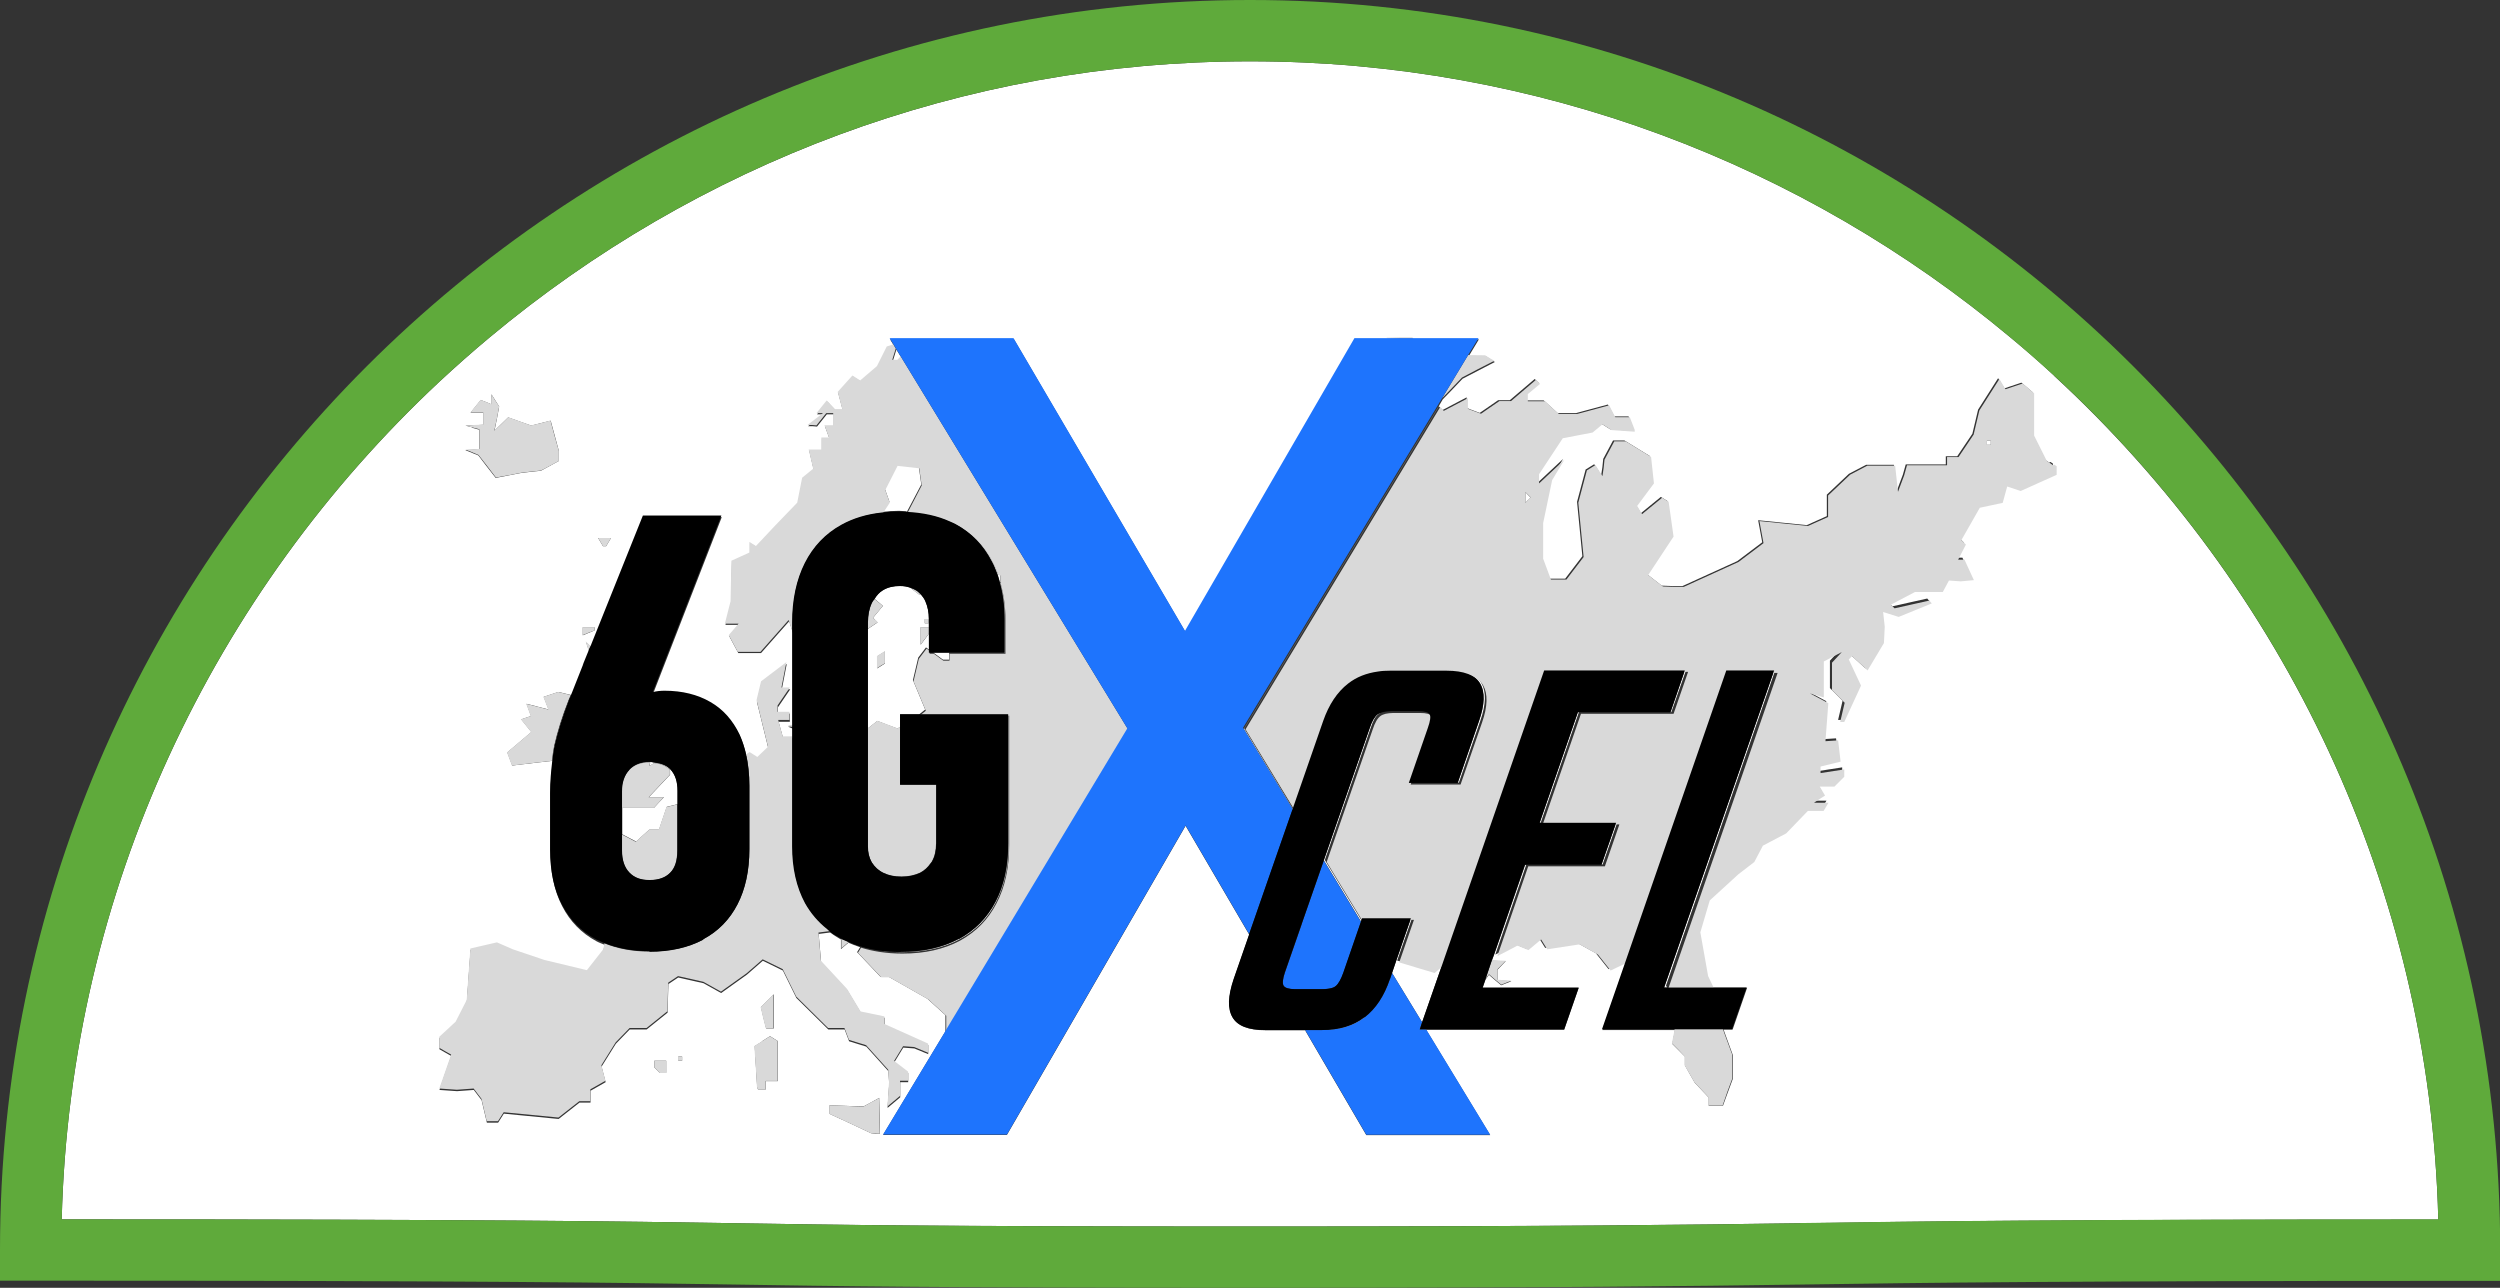 <?xml version="1.0" encoding="UTF-8"?>
<svg xmlns="http://www.w3.org/2000/svg" id="Layer_1" data-name="Layer 1" viewBox="0 0 122.3 63">
  <rect x="0" y="0" width="122.3" height="63" fill="#333333" stroke="none"/>
  <defs>
    <style>
      .cls-1 {
        fill: #fff;
      }

      .cls-2 {
        fill: #d9d9d9;
      }

      .cls-3 {
        fill: #1e74fd;
      }

      .cls-4 {
        fill: #5faa3b;
      }
    </style>
  </defs>
  <polygon class="cls-1" points="77.9 32.8 82.42 32.8 81.72 34.84 81.76 34.84 82.48 32.79 75.59 32.79 75.59 32.8 76.79 32.8 77.9 32.8"></polygon>
  <polygon class="cls-1" points="75.32 40.25 79.06 40.25 78.35 42.29 78.4 42.29 79.11 40.25 75.37 40.25 77.24 34.84 77.19 34.84 75.32 40.25"></polygon>
  <polygon class="cls-1" points="81.41 48.31 81.51 48.31 81.56 48.31 81.5 48.22 86.84 32.8 86.79 32.8 81.44 48.22 81.41 48.31"></polygon>
  <polygon class="cls-1" points="97.19 21.76 97.39 21.76 97.39 21.66 97.39 21.56 97.19 21.56 97.19 21.76"></polygon>
  <polygon class="cls-1" points="74.62 24.07 74.62 24.6 74.75 24.47 74.88 24.34 74.75 24.21 74.62 24.07"></polygon>
  <path class="cls-1" d="M67.01,35.6l-2.25,6.48,1.82,3,.02-.06-1.79-2.95,2.25-6.48c.11-.34,.24-.56,.38-.66,.06-.05,.15-.08,.25-.11-.12,.03-.23,.07-.3,.12-.14,.11-.27,.32-.38,.66Z"></path>
  <polygon class="cls-1" points="68.3 47 68.1 47.59 68.1 47.6 69.57 50.01 70.58 47.11 70.59 47.08 70.34 47.29 70.08 47.51 69.21 47.25 68.35 46.99 69.08 44.9 66.68 44.9 66.68 44.91 69.03 44.91 68.3 47"></polygon>
  <path class="cls-1" d="M44.35,25.03h.03v-.02l.69-1.31-.06-.42-.06-.42-.53-.06-.53-.06-.3,.59-.3,.59,.11,.31,.11,.31-.3,.46-.03,.04c.26-.03,.52-.05,.8-.05,.12,0,.24,.02,.35,.02Z"></path>
  <path class="cls-1" d="M48.52,27.45c.11,.2,.19,.42,.28,.64,.04,.12,.07,.25,.11,.37,.15,.55,.24,1.16,.24,1.83v1.63h-3.49l.06,.05,.41,.3h.3v-.34h2.74v-1.63c0-.66-.09-1.27-.24-1.83h.02v-.37h-.12c-.08-.22-.17-.44-.28-.64-.41-.79-.99-1.4-1.76-1.82-.1-.05-.2-.09-.31-.14,.09,.04,.19,.08,.28,.13,.77,.42,1.35,1.02,1.76,1.82Z"></path>
  <path class="cls-1" d="M45.42,31.03l-.26,.35-.06,.08-.06,.08v-.86h.4v-.39c0-.34-.06-.63-.17-.88-.06-.13-.13-.23-.22-.33h-.09l-.34-.26-.09-.07c.09,.02,.18,.06,.26,.11,.1,.06,.18,.14,.26,.22h0c-.07-.09-.16-.17-.27-.23-.08-.05-.17-.07-.26-.11-.15-.05-.32-.08-.49-.08-.32,0-.6,.07-.84,.21-.17,.1-.3,.25-.41,.42h0l.41,.35-.24,.29-.24,.29,.11,.12h0l.11,.11-.48,.32v4.87l.47-.37,.49,.19h0l.49,.18,.13-.07v2.84h1.77v2.89c0,.34-.07,.63-.2,.87-.02,.03-.05,.06-.07,.09,.02-.03,.05-.06,.07-.1,.14-.24,.2-.53,.2-.87v-2.89h-1.77v-3.45h.93l.3-.24-.3-.72-.3-.72,.13-.55,.13-.55,.19-.25,.19-.25,.15,.11v-.8l-.02,.04Zm-.18-.64v-.1h.19v.2h-.19v-.1Zm-1.95,1.77v.3l-.19,.12-.19,.12v-.59l.19-.12,.19-.12v.3Z"></path>
  <path class="cls-1" d="M48.71,44.11c-.41,.79-1.01,1.4-1.79,1.83h-.02c-.79,.42-1.72,.63-2.81,.63-.37,0-.72-.03-1.06-.07,.35,.05,.71,.08,1.1,.08,1.09,0,2.03-.21,2.81-.63,.79-.42,1.38-1.02,1.79-1.83,.41-.8,.62-1.74,.62-2.85v-6.32h-.02v6.31c0,1.11-.2,2.06-.62,2.85Z"></path>
  <path class="cls-1" d="M70.77,32.8c.85,0,1.39,.21,1.64,.63,.25,.42,.23,1.03-.05,1.83l-1.04,3.02h.05l1.05-3.03c.28-.8,.29-1.41,.05-1.83-.24-.42-.79-.63-1.64-.63h-2.76c-.22,0-.43,.02-.63,.05,.19-.02,.38-.04,.58-.04h2.76Z"></path>
  <path class="cls-1" d="M64.68,48.39c.14,0,.25,0,.35-.03,.14-.02,.25-.07,.32-.13-.08,.07-.19,.11-.32,.13-.11,.02-.21,.03-.35,.03Z"></path>
  <polygon class="cls-1" points="69.46 50.35 69.54 50.1 69.45 50.35 69.46 50.35"></polygon>
  <path class="cls-1" d="M100.5,18.39c-.7-.65-1.42-1.28-2.16-1.89-10.09-8.42-23.06-13.5-37.19-13.5s-27.1,5.08-37.19,13.5c-.84,.7-1.66,1.43-2.46,2.17C10.47,28.98,3.43,43.5,3.02,59.65c21.41,0,27.28,.1,32.97,.19,5.01,.08,9.75,.16,25.16,.16s21.2-.08,26.92-.16c6.03-.09,12.25-.18,31.21-.18-.41-16.3-7.58-30.94-18.78-41.26ZM29.89,26.32l-.12,.2-.12,.2h-.15l-.12-.2-.12-.2h.63Zm-.8,4.36v.16l-.29,.12-.29,.12v-.39h.58Zm-1.96,5.8c-.05,.23-.08,.49-.11,.74l-.87,.1-1.09,.13-.12-.32-.12-.32,.59-.5,.59-.5-.25-.31-.25-.31,.24-.08,.24-.08-.11-.3-.11-.3,.54,.14,.54,.14-.12-.31-.12-.31,.36-.12,.36-.12,.49,.12,.14,.03c-.03,.08-.06,.17-.1,.24h0c-.32,.82-.56,1.57-.71,2.24Zm-4.02-15.57l-.34-.09,.44-.02,.44-.02v-.59h-.63l.25-.31,.25-.31,.26,.1,.26,.11v-.49l.19,.3,.19,.3-.11,.59-.12,.59,.33-.32,.34-.33,.56,.2,.57,.2,.47-.12,.48-.12,.2,.74,.2,.74v.49l-.44,.24-.44,.24-.49,.05-.49,.06-.62,.12-.61,.12-.43-.55-.42-.55-.32-.13-.32-.13,.34-.02,.34-.02v-.96l-.34-.09Zm8.9,31.31v-.33h.58v.59h-.32l-.13-.13-.13-.13Zm1.17-.33v-.2h.19v.2h-.19Zm4.11-.96l.38-.24,.19,.12,.19,.12v1.96h-.58v.4h-.39l-.02-.05-.02-.05-.06-1-.06-1.01,.38-.24Zm-.07-1.65l.32-.32,.32-.32v1.67h-.38l-.13-.51-.12-.51Zm3.36,5.21v-.42l.83,.03,.83,.03,.39-.21,.38-.21,.02,.88,.02,.87h-.22l-.21-.02-1.02-.48-1.02-.47Zm59.93-31.36l-.85,.38-.91,.41-.33-.11-.33-.11-.11,.4-.11,.4-.56,.12-.56,.12-.45,.79-.45,.79,.11,.11,.11,.11-.19,.37-.19,.37h.31l.23,.5,.23,.5-.32,.03-.32,.03-.29-.02-.29-.02-.15,.28-.15,.28h-1.36l-.59,.31-.59,.31,.09,.09,.09,.09,.85-.19,.85-.19,.06,.07,.06,.07-.81,.33-.81,.33-.38-.12-.38-.12,.04,.36,.04,.36-.02,.4-.02,.4-.4,.67-.4,.67-.38-.35-.38-.35-.08,.08-.08,.08,.3,.64,.3,.64-.41,.89-.41,.89h-.2l.11-.47,.11-.47-.31-.31-.31-.31v-1.34l.24-.26,.24-.26-.44,.23-.44,.23v1.76l-.34-.1-.34-.1,.45,.24,.45,.24-.07,.93-.07,.93,.31-.02,.31-.02,.06,.52,.06,.52-.49,.12-.49,.12v.32l.58-.09,.58-.09v.36l-.24,.24-.24,.24h-.72l.13,.22,.13,.22-.27,.17-.27,.18h.71l-.12,.2-.12,.2h-.77l-.53,.55-.53,.55-.57,.3-.57,.3-.21,.4-.21,.4-.39,.3-.39,.3-.7,.64-.7,.64-.23,.78-.23,.78,.19,1.07,.19,1.07,.32,.67h1.69l-.71,2.05h-.44l.06,.17,.39,1.07v1.17l-.24,.65-.24,.66h-.7v-.4l-.34-.36-.34-.36-.24-.42-.24-.43v-.43l-.31-.31-.31-.31,.09-.46,.04-.22h-3.55l1.18-3.4-.13,.06-.75,.36-.31-.39-.31-.39-.45-.25-.45-.25-.79,.12-.79,.12-.15-.24-.15-.24-.31,.26-.31,.26-.27-.11-.27-.11-.49,.26-.49,.25h0l1.51-4.38h-.05l-1.52,4.39-.11,.29h.06l.62,.02-.2,.21-.2,.21v.52l.34,.02,.34,.02-.25,.1-.25,.1-.3-.25-.3-.26-.13,.18-.04,.06-.14,.4h4.7l-.71,2.05h-6.75l3.13,5.15h-6.06l-2.99-5.12h.84c.85,0,1.54-.21,2.08-.63h-.02c-.54,.41-1.22,.62-2.08,.62h-2.76c-.84,0-1.37-.21-1.61-.63-.24-.42-.22-1.04,.06-1.87l.75-2.16v-.02l-3.11-5.32-8.74,15.12h-6.06l3.02-5.01,.03-.05v-.8l-.44-.4-.44-.4-.95-.54-.95-.54h-.4l-.57-.6-.57-.6,.11-.18,.04-.07s-.03,0-.05-.01c-.18-.06-.36-.13-.52-.2l-.09,.07-.28,.24v-.48h-.02c-.18-.11-.35-.21-.5-.33-.05-.04-.09-.09-.14-.13,.05,.04,.09,.09,.14,.13h-.03l-.54,.07,.06,.69,.06,.69,.64,.69,.64,.69,.33,.55,.33,.55,.58,.12,.58,.12v.37l1.07,.48,1.07,.48v.45l-.34-.14-.34-.14-.27-.02-.27-.02-.22,.36-.22,.36,.34,.26,.34,.26v.45h-.39v.74l-.31,.26-.31,.26,.04-.59,.04-.59-.02-.31-.02-.31-.54-.6-.54-.6-.42-.13-.42-.13-.11-.29-.11-.29h-.8l-.78-.77-.78-.77-.33-.67-.33-.67-.49-.24-.49-.24-.39,.34-.39,.34-.63,.45-.63,.45-.43-.24-.43-.24-.62-.14-.62-.14-.24,.16-.24,.16-.02,.7-.02,.7-.51,.41-.51,.41h-.83l-.34,.35-.34,.35-.35,.56-.35,.56,.1,.38,.1,.38-.37,.21-.37,.21v.58h-.54l-.51,.4-.51,.4-1.34-.13-1.34-.13-.14,.22-.14,.22h-.55l-.13-.55-.13-.55-.19-.25-.19-.25-.41,.03-.41,.03-.43-.03-.43-.03h0l.29-.83,.29-.83-.3-.17-.28-.16v-.54l.39-.36,.41-.38,.27-.53,.27-.53,.09-1.26,.09-1.26,.65-.15,.65-.15,.39,.17,.39,.17,.77,.26,.77,.26,1.04,.25,1.04,.25,.4-.51,.4-.51,.06-.29c-.14-.06-.29-.11-.41-.18-.72-.39-1.28-.96-1.66-1.7-.39-.74-.58-1.64-.58-2.7v-2.76c0-.58,.05-1.1,.11-1.59,.03-.26,.06-.51,.11-.73,.15-.68,.39-1.42,.71-2.25,.03-.07,.06-.16,.1-.24l.05-.12,.15-.38,.38-.96v-.06l.02-.02-.02,.07,.02-.07,.26-.64v-.03l-.14-.43,.15,.15,.09,.07-.1,.24,.1-.23,2.55-6.36h3.84l-3.36,8.64c.19-.05,.39-.07,.58-.07,.87,0,1.61,.19,2.24,.55,.62,.36,1.09,.89,1.43,1.59,.14,.3,.24,.63,.32,.98l.17-.11,.19,.12,.19,.12,.26-.25,.26-.25-.28-1.14-.28-1.14,.11-.46,.11-.46,.62-.47,.62-.47-.12,.62-.12,.62h.41l-.3,.44-.3,.44v.31h.58v.4h-.55l.11,.4,.11,.4h.49v-.46l-.25-.1,.25-.02v-4.55l-.19-.59-.69,.78-.69,.78h-1.11l-.22-.41-.22-.41,.24-.28,.24-.28h-.67l.14-.55,.14-.55,.02-.99,.02-.99,.44-.2,.44-.2v-.52l.16,.1,.16,.1,.47-.5,.47-.5,.54-.56,.54-.56,.12-.61,.12-.61,.27-.22,.27-.22-.11-.47-.11-.47h.62v-.59h.37l-.11-.3-.11-.3h.43v-.59h-.34l-.24,.3-.24,.3-.22-.02h-.22l.38-.29,.38-.29h-.32l.25-.31,.25-.31,.2,.21,.2,.21h.36l-.11-.42-.11-.42,.36-.4,.36-.4,.19,.12,.19,.12,.41-.35,.41-.35,.24-.48,.24-.48,.27-.09,.04-.02,.13,.21-.04,.13-.13,.42h.25l.16-.17-.24-.39-.13-.21-.18-.29h6.06l8.39,14.32,8.29-14.32h1.56l.02-.02,.62-.02h.62l.07,.04h3.18l-.5,.83h.83l.23,.15,.22,.13-.79,.41-.79,.41-.62,.65-.35,.36-.21,.36-9.52,15.76,2.42,3.98v-.03l-2.4-3.97,9.52-15.76,.06,.06,.12,.12,.59-.31,.59-.31v.52l.32,.12,.32,.12,.45-.31,.45-.31h.57l.61-.52,.61-.52,.1,.1,.1,.1-.3,.25-.3,.25v.35h.84l.34,.31,.34,.31h.9l.78-.21,.78-.21,.15,.29,.15,.29h.71l.12,.31,.12,.31v.09l-.57-.04-.57-.04-.22-.14-.22-.14-.24,.2-.24,.2-.73,.14-.73,.14-.58,.88-.58,.88v.45l.62-.58,.62-.58-.3,.5-.3,.5-.22,1.05-.22,1.05v1.74l.19,.51,.19,.51h.76l.42-.55,.42-.55-.13-1.33-.13-1.33,.21-.79,.21-.79,.21-.13,.21-.13,.17,.27,.17,.27,.03-.2,.03-.2,.02-.2,.02-.2,.24-.45,.24-.45h.56l.62,.38,.62,.38,.07,.65,.07,.65-.41,.55-.41,.55,.12,.2,.12,.2,.49-.4,.49-.4,.16,.1,.16,.1,.12,.85,.12,.85-.62,.94-.62,.94,.36,.28,.36,.28,.51,.02h.51l1.34-.61,1.34-.61,.61-.46,.61-.46-.1-.54-.1-.54,1.19,.12,1.19,.12,.49-.22,.49-.22v-1.05l.54-.51,.54-.51,.42-.22,.42-.22h1.36l.07,.64,.07,.64,.15-.4,.15-.4,.07-.25,.07-.25h1.96v-.4h.56l.37-.55,.37-.55,.14-.59,.14-.59,.49-.77,.49-.77,.15,.25,.15,.25,.42-.14,.42-.14,.28,.24,.28,.24v2.07l.31,.62,.31,.62,.18,.12,.06-.03,.12,.08v.42Z"></path>
  <path class="cls-1" d="M31.76,37.3h.05l-.03,.17,.19-.12,.03-.02c.32,.03,.59,.13,.78,.34v.23l-.52,.55-.52,.55h.74l-.24,.25h0l-.24,.26h-1.56v1.3l.13,.07,.55,.29,.32-.29,.32-.29h.48l.19-.56,.19-.56,.53-.13v-.65c0-.45-.11-.79-.35-1.05-.19-.2-.46-.29-.78-.33-.06,0-.12-.03-.19-.03h-.05c-.42,0-.75,.13-.99,.39-.12,.13-.21,.28-.27,.46,.06-.17,.15-.32,.26-.44,.24-.26,.57-.39,.99-.39Z"></path>
  <path class="cls-4" d="M61.15,0C27.43,0,0,27.43,0,61.15v1.5H1.5c22.63,0,28.64,.1,34.45,.19,5.03,.08,9.77,.16,25.21,.16s21.23-.08,26.96-.16c6.17-.09,12.56-.18,32.69-.18h1.5v-1.5C122.3,27.43,94.87,0,61.15,0Zm26.92,59.84c-5.72,.08-11.12,.16-26.92,.16s-20.14-.08-25.16-.16c-5.69-.09-11.57-.19-32.97-.19,.41-16.15,7.45-30.68,18.48-40.98,.8-.75,1.62-1.47,2.46-2.17C34.05,8.08,47.01,3,61.15,3s27.1,5.08,37.19,13.5c.73,.61,1.45,1.24,2.16,1.89,11.2,10.32,18.37,24.96,18.78,41.26-18.96,0-25.19,.1-31.21,.18Z"></path>
  <polygon class="cls-2" points="72.71 47.84 72.84 47.66 73.14 47.92 73.44 48.17 73.69 48.07 73.94 47.97 73.6 47.95 73.26 47.93 73.26 47.67 73.26 47.41 73.46 47.21 73.66 47 73.05 46.98 72.98 46.98 72.67 47.9 72.71 47.84"></polygon>
  <path class="cls-2" d="M30.43,39.52h1.56l.24-.26h0l.24-.26h-.74l.52-.55,.52-.55v-.23c-.19-.21-.46-.31-.78-.34l-.03,.02-.19,.12,.03-.17h-.05c-.42,0-.75,.13-.99,.39-.11,.12-.2,.27-.26,.44-.06,.17-.09,.37-.09,.59v.8Z"></path>
  <polygon class="cls-2" points="28.8 31.52 28.65 31.37 28.78 31.8 28.79 31.84 28.89 31.6 28.8 31.52"></polygon>
  <polygon class="cls-2" points="28.5 32.49 28.5 32.55 28.53 32.47 28.5 32.49"></polygon>
  <polygon class="cls-2" points="36.97 52.18 37.03 53.18 37.05 53.23 37.07 53.28 37.26 53.28 37.46 53.28 37.46 53.08 37.46 52.88 37.75 52.88 38.04 52.88 38.04 51.91 38.04 50.92 37.85 50.81 37.67 50.69 37.29 50.93 36.9 51.17 36.97 52.18"></polygon>
  <polygon class="cls-2" points="38.53 35.47 38.78 35.57 38.78 35.46 38.53 35.47"></polygon>
  <polygon class="cls-2" points="81.88 50.58 81.79 51.04 82.1 51.35 82.4 51.67 82.4 51.88 82.4 52.1 82.65 52.53 82.89 52.95 83.23 53.31 83.57 53.67 83.57 53.87 83.57 54.08 83.92 54.08 84.27 54.08 84.5 53.42 84.74 52.77 84.74 52.18 84.74 51.59 84.35 50.53 84.29 50.35 81.92 50.35 81.88 50.58"></polygon>
  <polygon class="cls-2" points="33.37 51.79 33.37 51.69 33.27 51.69 33.17 51.69 33.17 51.79 33.17 51.89 33.27 51.89 33.37 51.89 33.37 51.79"></polygon>
  <polygon class="cls-2" points="37.46 50.3 37.65 50.3 37.84 50.3 37.84 49.47 37.84 48.64 37.53 48.96 37.21 49.28 37.33 49.79 37.46 50.3"></polygon>
  <polygon class="cls-2" points="42.82 55.45 43.04 55.46 43.02 54.59 43 53.72 42.62 53.92 42.23 54.14 41.4 54.1 40.57 54.07 40.57 54.29 40.57 54.49 41.59 54.96 42.61 55.44 42.82 55.45"></polygon>
  <path class="cls-2" d="M27.93,34l-.14-.03-.49-.12-.36,.12-.36,.12,.12,.31,.12,.31-.54-.14-.54-.14,.11,.3,.11,.3-.24,.08-.24,.08,.25,.31,.25,.31-.59,.5-.59,.5,.12,.32,.12,.32,1.09-.13,.87-.1c.03-.25,.06-.5,.11-.74,.15-.67,.38-1.42,.71-2.25h0c.03-.07,.06-.15,.1-.23Z"></path>
  <polygon class="cls-2" points="45.43 30.48 45.43 30.38 45.43 30.28 45.34 30.28 45.24 30.28 45.24 30.38 45.24 30.48 45.34 30.48 45.43 30.48"></polygon>
  <path class="cls-2" d="M45.8,41.29v-2.89h-1.77v-2.84l-.13,.07-.49-.19h0l-.49-.18-.47,.37v5.76c0,.31,.06,.56,.19,.79,.14,.22,.32,.4,.58,.52,.25,.12,.54,.18,.88,.18s.65-.07,.91-.19c.21-.11,.38-.27,.51-.46,.02-.03,.05-.05,.07-.09,.13-.24,.2-.53,.2-.87Z"></path>
  <path class="cls-2" d="M42.82,30.33h0l-.11-.11,.24-.29,.24-.29-.41-.34c-.05,.06-.1,.12-.13,.19-.12,.27-.19,.59-.19,.96v.31l.48-.32-.11-.12Z"></path>
  <path class="cls-2" d="M44.53,28.76l.09,.07,.34,.26h.09c-.08-.09-.17-.17-.26-.22-.08-.05-.17-.08-.26-.11Z"></path>
  <polygon class="cls-2" points="45.04 30.68 45.04 31.11 45.04 31.54 45.1 31.46 45.16 31.37 45.42 31.03 45.44 30.99 45.44 30.68 45.36 30.68 45.04 30.68"></polygon>
  <polygon class="cls-2" points="70.89 19.13 71.52 18.47 72.3 18.06 73.1 17.65 72.88 17.52 72.65 17.38 71.82 17.37 70.54 19.49 70.89 19.13"></polygon>
  <path class="cls-2" d="M100.31,22.67l-.18-.12-.31-.62-.31-.62v-2.07l-.28-.24-.28-.24-.42,.14-.42,.14-.15-.25-.15-.25-.49,.77-.49,.77-.14,.59-.14,.59-.37,.55-.37,.55h-.56v.4h-1.96l-.07,.25-.07,.25-.15,.4-.15,.4-.07-.64-.07-.64h-1.36l-.42,.22-.42,.22-.54,.51-.54,.51v1.05l-.49,.22-.49,.22-1.19-.12-1.19-.12,.1,.54,.1,.54-.61,.46-.61,.46-1.34,.61-1.34,.61h-.51l-.51-.02-.36-.28-.36-.28,.62-.94,.62-.94-.12-.85-.12-.85-.16-.1-.16-.1-.49,.4-.49,.4-.12-.2-.12-.2,.41-.55,.41-.55-.07-.65-.07-.65-.62-.38-.62-.38h-.56l-.24,.45-.24,.45-.02,.2-.02,.2-.03,.2-.03,.2-.17-.27-.17-.27-.21,.13-.21,.13-.21,.79-.21,.79,.13,1.33,.13,1.33-.42,.55-.42,.55h-.76l-.19-.51-.19-.51v-1.74l.22-1.05,.22-1.05,.3-.5,.3-.5-.62,.58-.62,.58v-.45l.58-.88,.58-.88,.73-.14,.73-.14,.24-.2,.24-.2,.22,.14,.22,.14,.57,.04,.57,.04v-.09l-.12-.31-.12-.31h-.71l-.15-.29-.15-.29-.78,.21-.78,.21h-.9l-.34-.31-.34-.31h-.84v-.35l.3-.25,.3-.25-.1-.1-.1-.1-.61,.52-.61,.52h-.57l-.45,.31-.45,.31-.32-.12-.32-.12v-.52l-.59,.31-.59,.31-.12-.12-.06-.06-9.52,15.76,2.41,3.97,1.49-4.29c.28-.8,.69-1.41,1.22-1.83,.4-.32,.89-.51,1.47-.59,.2-.03,.41-.05,.63-.05h2.76c.85,0,1.39,.21,1.64,.63,.24,.42,.23,1.03-.05,1.83l-1.05,3.03h-2.44l.93-2.68c.12-.34,.15-.56,.09-.66-.06-.11-.25-.16-.56-.16h-1.32c-.14,0-.26,.02-.37,.04-.1,.03-.19,.06-.25,.11-.14,.1-.27,.32-.38,.66l-2.25,6.48,1.79,2.95,.04-.12h2.44l-.72,2.08,.86,.26,.87,.26,.26-.22,.25-.21,4.95-14.28h.05v-.02h6.89l-.71,2.05h-4.53l-1.87,5.41h3.75l-.71,2.05h-3.75l-1.51,4.39h0l.49-.25,.49-.26,.27,.11,.27,.11,.31-.26,.31-.26,.15,.24,.15,.24,.79-.12,.79-.12,.45,.25,.45,.25,.31,.39,.31,.39,.75-.36,.13-.06v-.03l4.9-14.11h2.39l-5.34,15.42,.06,.08h2.2l-.32-.67-.19-1.07-.19-1.07,.23-.78,.23-.78,.7-.64,.7-.64,.39-.3,.39-.3,.21-.4,.21-.4,.57-.3,.57-.3,.53-.55,.53-.55h.77l.12-.2,.12-.2h-.71l.27-.18,.27-.17-.13-.22-.13-.22h.72l.24-.24,.24-.24v-.36l-.58,.09-.58,.09v-.32l.49-.12,.49-.12-.06-.52-.06-.52-.31,.02-.31,.02,.07-.93,.07-.93-.45-.24-.45-.24,.34,.1,.34,.1v-1.76l.44-.23,.44-.23-.24,.26-.24,.26v1.34l.31,.31,.31,.31-.11,.47-.11,.47h.2l.41-.89,.41-.89-.3-.64-.3-.64,.08-.08,.08-.08,.38,.35,.38,.35,.4-.67,.4-.67,.02-.4,.02-.4-.04-.36-.04-.36,.38,.12,.38,.12,.81-.33,.81-.33-.06-.07-.06-.07-.85,.19-.85,.19-.09-.09-.09-.09,.59-.31,.59-.31h1.36l.15-.28,.15-.28,.29,.02,.29,.02,.32-.03,.32-.03-.23-.5-.23-.5h-.31l.19-.37,.19-.37-.11-.11-.11-.11,.45-.79,.45-.79,.56-.12,.56-.12,.11-.4,.11-.4,.33,.11,.33,.11,.91-.41,.85-.38v-.42l-.12-.08-.06,.03Zm-25.56,1.8l-.13,.13v-.53l.13,.13,.13,.13-.13,.13Zm22.64-2.81v.1h-.19v-.2h.19v.1Z"></path>
  <polygon class="cls-2" points="69.08 16.5 68.46 16.5 67.84 16.52 67.83 16.54 69.15 16.54 69.08 16.5"></polygon>
  <polygon class="cls-2" points="44.47 16.54 44.46 16.53 44.46 16.54 44.47 16.54 44.47 16.54"></polygon>
  <polygon class="cls-2" points="42.9 32.09 42.9 32.39 42.9 32.69 43.1 32.56 43.29 32.45 43.29 32.15 43.29 31.85 43.1 31.97 42.9 32.09"></polygon>
  <path class="cls-2" d="M32.41,40.04l-.19,.56h-.48l-.32,.29-.32,.29-.55-.29-.13-.07v.79c0,.47,.12,.83,.36,1.08,.24,.25,.54,.37,.99,.37s.78-.12,1.01-.36c.24-.24,.35-.6,.35-1.09v-2.26l-.53,.13-.19,.56Z"></path>
  <polygon class="cls-2" points="28.5 30.88 28.5 31.07 28.8 30.95 29.09 30.84 29.09 30.76 29.09 30.68 28.8 30.68 28.5 30.68 28.5 30.88"></polygon>
  <polygon class="cls-2" points="29.38 26.52 29.5 26.72 29.58 26.72 29.65 26.72 29.77 26.52 29.89 26.32 29.58 26.32 29.26 26.32 29.38 26.52"></polygon>
  <path class="cls-2" d="M44.06,17.43l-.16,.17h-.25l.13-.42,.04-.13-.13-.21-.04,.02-.27,.09-.24,.48-.24,.48-.41,.35-.41,.35-.19-.12-.19-.12-.36,.4-.36,.4,.11,.42,.11,.42h-.36l-.2-.21-.2-.21-.25,.31-.25,.31h.32l-.38,.29-.38,.29h.22l.22,.02,.24-.3,.24-.3h.34v.59h-.43l.11,.3,.11,.3h-.37v.59h-.62l.11,.47,.11,.47-.27,.22-.27,.22-.12,.61-.12,.61-.54,.56-.54,.56-.47,.5-.47,.5-.16-.1-.16-.1v.52l-.44,.2-.44,.2-.02,.99-.02,.99-.14,.55-.14,.55h.67l-.24,.28-.24,.28,.22,.41,.22,.41h1.11l.69-.78,.69-.78,.19,.59v-.44c0-1.13,.2-2.11,.62-2.92,.41-.82,1.01-1.45,1.79-1.87,.58-.32,1.24-.52,1.99-.6h.03l.03-.04,.3-.46-.11-.31-.11-.31,.3-.59,.3-.59,.53,.06,.53,.06,.06,.42,.06,.42-.68,1.31v.02c.78,.04,1.48,.19,2.09,.47,.1,.04,.21,.09,.31,.14,.77,.41,1.35,1.02,1.76,1.82,.11,.21,.19,.42,.28,.64h.12v.37h-.02c.15,.55,.24,1.16,.24,1.83v1.63h-2.74v.34h-.3l-.41-.3-.06-.04h-.2v-.14l-.15-.11-.19,.25-.19,.25-.13,.55-.13,.55,.3,.72,.3,.72-.3,.24h4.38v6.33c0,1.11-.2,2.05-.62,2.85-.41,.8-1.01,1.4-1.79,1.83-.79,.42-1.72,.63-2.81,.63-.39,0-.76-.03-1.1-.08-.33-.05-.64-.12-.93-.21l-.04,.07-.11,.18,.57,.6,.57,.6h.4l.95,.54,.95,.54,.44,.4,.44,.4v.8l8.9-14.8-11.09-18.2Z"></path>
  <path class="cls-2" d="M41.23,45.95s-.05-.03-.07-.04v.48l.28-.24,.09-.07h-.02c-.09-.05-.19-.08-.28-.12Z"></path>
  <path class="cls-2" d="M39.41,44.18c-.42-.78-.63-1.7-.63-2.78v-5.38h-.49l-.11-.4-.11-.4h.55v-.4h-.58v-.31l.3-.44,.3-.44h-.41l.12-.62,.12-.62-.62,.47-.62,.47-.11,.46-.11,.46,.28,1.14,.28,1.14-.26,.25-.26,.25-.19-.12-.19-.12-.17,.11h0c.11,.47,.16,.98,.16,1.53v3.11c0,1.04-.19,1.95-.58,2.69-.38,.74-.94,1.32-1.67,1.71v.02c-.74,.39-1.61,.59-2.63,.59-.84,0-1.57-.14-2.21-.4h0l-.06,.29-.4,.51-.4,.51-1.04-.25-1.04-.25-.77-.26-.77-.26-.39-.17-.39-.17-.65,.15-.65,.15-.09,1.26-.09,1.26-.27,.53-.27,.53-.41,.38-.39,.36v.54l.28,.16,.3,.17-.29,.83-.29,.83h0l.43,.03,.43,.03,.41-.03,.41-.03,.19,.25,.19,.25,.13,.55,.13,.55h.55l.14-.22,.14-.22,1.34,.13,1.34,.13,.51-.4,.51-.4h.54v-.58l.37-.21,.37-.21-.1-.38-.1-.38,.35-.56,.35-.56,.34-.35,.34-.35h.83l.51-.41,.51-.41,.02-.7,.02-.7,.24-.16,.24-.16,.62,.14,.62,.14,.43,.24,.43,.24,.63-.45,.63-.45,.39-.34,.39-.34,.49,.24,.49,.24,.33,.67,.33,.67,.78,.77,.78,.77h.8l.11,.29,.11,.29,.42,.13,.42,.13,.54,.6,.54,.6,.02,.31,.02,.31-.04,.59-.04,.59,.31-.26,.31-.26v-.74h.39v-.45l-.34-.26-.34-.26,.22-.36,.22-.36,.27,.02,.27,.02,.34,.14,.34,.14v-.45l-1.07-.48-1.07-.48v-.37l-.58-.12-.58-.12-.33-.55-.33-.55-.64-.69-.64-.69-.06-.69-.06-.69,.54-.07h.03c-.05-.04-.09-.09-.14-.13-.43-.35-.8-.76-1.08-1.27Z"></path>
  <polygon class="cls-2" points="23.45 21.96 23.11 21.98 22.76 21.99 23.09 22.12 23.41 22.26 23.84 22.81 24.26 23.36 24.87 23.25 25.49 23.13 25.98 23.07 26.46 23.02 26.9 22.79 27.34 22.55 27.34 22.3 27.34 22.06 27.13 21.32 26.93 20.57 26.45 20.7 25.98 20.81 25.42 20.61 24.86 20.41 24.52 20.75 24.18 21.07 24.31 20.47 24.42 19.88 24.22 19.58 24.04 19.28 24.03 19.53 24.03 19.77 23.77 19.66 23.51 19.56 23.26 19.87 23.01 20.18 23.32 20.18 23.64 20.18 23.64 20.47 23.64 20.77 23.2 20.79 22.76 20.82 23.11 20.91 23.45 21 23.45 21.48 23.45 21.96"></polygon>
  <polygon class="cls-2" points="32.43 52.49 32.59 52.49 32.59 52.19 32.59 51.89 32.3 51.89 32.01 51.89 32.01 52.06 32.01 52.22 32.14 52.35 32.27 52.49 32.43 52.49"></polygon>
  <path class="cls-3" d="M63.68,45.22l-.82,2.36c-.11,.31-.13,.54-.06,.64,.06,.11,.26,.17,.57,.17h1.32c.14,0,.24-.02,.35-.03,.13-.02,.24-.07,.32-.13,.13-.11,.25-.33,.36-.64l.86-2.49-1.82-3-1.09,3.13Z"></path>
  <path class="cls-3" d="M69.45,50.35l.09-.25,.03-.09-1.47-2.41-.1,.29c-.28,.83-.7,1.45-1.23,1.87h0c-.54,.42-1.22,.63-2.08,.63h-.84l2.99,5.12h6.06l-3.13-5.15h-.32Z"></path>
  <polygon class="cls-3" points="63.23 39.61 63.24 39.58 60.81 35.6 70.33 19.84 70.54 19.49 71.82 17.37 72.33 16.54 69.15 16.54 67.83 16.54 66.26 16.54 57.97 30.86 49.58 16.54 44.47 16.54 44.47 16.54 44.46 16.54 43.52 16.54 43.7 16.83 43.83 17.05 44.06 17.43 55.15 35.63 46.25 50.43 46.22 50.49 43.2 55.5 49.26 55.5 58 40.38 61.11 45.7 62.38 42.05 63.23 39.61"></polygon>
  <path d="M68,47.89l.1-.29h0l.2-.59,.72-2.09h-2.39l-.04,.12-.02,.06-.86,2.49c-.11,.31-.24,.54-.36,.64-.07,.07-.19,.11-.32,.13-.1,.02-.21,.03-.35,.03h-1.32c-.31,0-.5-.06-.57-.17-.06-.11-.04-.33,.06-.64l.82-2.36,1.09-3.13,2.25-6.48c.11-.34,.24-.55,.38-.66,.07-.05,.18-.09,.3-.12,.11-.02,.23-.04,.37-.04h1.32c.31,0,.49,.05,.56,.16,.06,.1,.03,.32-.09,.66l-.93,2.69h2.39l1.04-3.03c.28-.8,.3-1.41,.05-1.83-.24-.42-.79-.63-1.64-.63h-2.76c-.2,0-.4,.01-.58,.04-.58,.08-1.06,.27-1.47,.59-.54,.42-.94,1.03-1.22,1.83l-1.49,4.29v.03l-.02,.03-.85,2.44-1.27,3.65v.02l-.75,2.16c-.28,.83-.31,1.45-.06,1.87,.24,.42,.78,.63,1.61,.63h2.76c.85,0,1.54-.21,2.08-.63h.02c.54-.41,.95-1.03,1.23-1.86Z"></path>
  <polygon points="78.35 42.29 79.06 40.25 75.32 40.25 77.19 34.84 77.24 34.84 81.71 34.84 81.72 34.84 82.42 32.8 77.9 32.8 76.79 32.8 75.59 32.8 75.54 32.8 70.59 47.08 70.58 47.11 69.57 50.01 69.54 50.1 69.46 50.35 69.77 50.35 69.78 50.35 70.7 50.35 71.82 50.35 76.52 50.35 77.23 48.31 72.53 48.31 72.67 47.9 72.98 46.98 73.09 46.69 74.6 42.3 74.65 42.3 78.35 42.3 78.35 42.29"></polygon>
  <polygon points="81.56 48.31 81.51 48.31 81.41 48.31 81.44 48.22 86.79 32.8 84.5 32.8 84.45 32.8 79.56 46.92 79.55 46.95 78.37 50.35 79.51 50.35 80.7 50.35 81.92 50.35 84.29 50.35 84.73 50.35 85.44 48.31 83.76 48.31 83.71 48.31 81.56 48.31"></polygon>
  <path d="M31.77,46.56c1.02,0,1.9-.2,2.63-.59v-.02c.74-.39,1.3-.97,1.68-1.71,.38-.74,.58-1.65,.58-2.69v-3.11c0-.55-.06-1.06-.16-1.53h0c-.08-.36-.19-.69-.32-.98-.33-.69-.8-1.23-1.43-1.59-.62-.36-1.37-.55-2.24-.55-.19,0-.4,.02-.58,.07l3.36-8.64h-3.84l-2.55,6.36-.1,.23-.26,.64-.02,.07-.38,.96-.15,.38-.05,.12c-.03,.08-.06,.17-.1,.24-.32,.83-.55,1.57-.71,2.25-.05,.22-.08,.48-.11,.73-.06,.5-.11,1.02-.11,1.59v2.76c0,1.06,.19,1.96,.58,2.7,.38,.74,.94,1.31,1.66,1.7,.13,.07,.27,.12,.41,.18h0c.64,.26,1.37,.4,2.21,.4Zm-.99-8.9c.24-.26,.57-.39,.99-.39h.05c.06,0,.12,.02,.19,.03,.32,.04,.58,.13,.78,.33,.24,.26,.35,.6,.35,1.05v2.92c0,.49-.11,.85-.35,1.09-.24,.24-.57,.36-1.01,.36s-.75-.12-.99-.37c-.24-.25-.36-.61-.36-1.08v-2.89c0-.22,.03-.42,.09-.59,.06-.18,.15-.33,.27-.46Z"></path>
  <path d="M44.08,46.56c1.09,0,2.03-.21,2.81-.63h.02c.78-.42,1.38-1.03,1.79-1.83,.41-.79,.62-1.74,.62-2.85v-6.31h-5.29v3.44h1.77v2.89c0,.34-.06,.63-.2,.87-.02,.04-.05,.06-.07,.1-.13,.19-.3,.35-.51,.46-.26,.12-.56,.19-.91,.19s-.63-.06-.88-.18c-.25-.12-.44-.3-.58-.52-.13-.23-.19-.49-.19-.79v-10.94c0-.37,.06-.69,.19-.96,.03-.07,.08-.13,.13-.19h0c.11-.18,.24-.33,.41-.43,.24-.15,.51-.21,.84-.21,.18,0,.35,.03,.49,.08,.09,.03,.18,.06,.26,.11,.11,.06,.19,.14,.27,.22h0c.09,.11,.17,.21,.22,.34,.11,.25,.17,.54,.17,.88v1.63h3.7v-1.63c0-.67-.08-1.27-.24-1.83-.03-.12-.06-.26-.11-.37-.08-.22-.17-.45-.28-.64-.41-.79-.99-1.4-1.76-1.82-.09-.05-.19-.09-.28-.13-.61-.28-1.32-.43-2.11-.47h-.03c-.11,0-.23-.02-.35-.02-.27,0-.54,.02-.8,.05h-.03c-.75,.08-1.41,.28-1.99,.6-.78,.43-1.38,1.06-1.79,1.87-.41,.82-.62,1.79-.62,2.92v10.94c0,1.07,.21,2,.63,2.78,.28,.5,.64,.92,1.08,1.27,.05,.04,.09,.09,.14,.13,.15,.12,.32,.21,.5,.31h.02s.05,.05,.07,.06c.09,.04,.19,.07,.28,.12h.02c.16,.08,.34,.14,.52,.21,.01,0,.03,0,.05,.01,.3,.09,.6,.16,.93,.21,.33,.05,.68,.07,1.06,.07Z"></path>
</svg>
